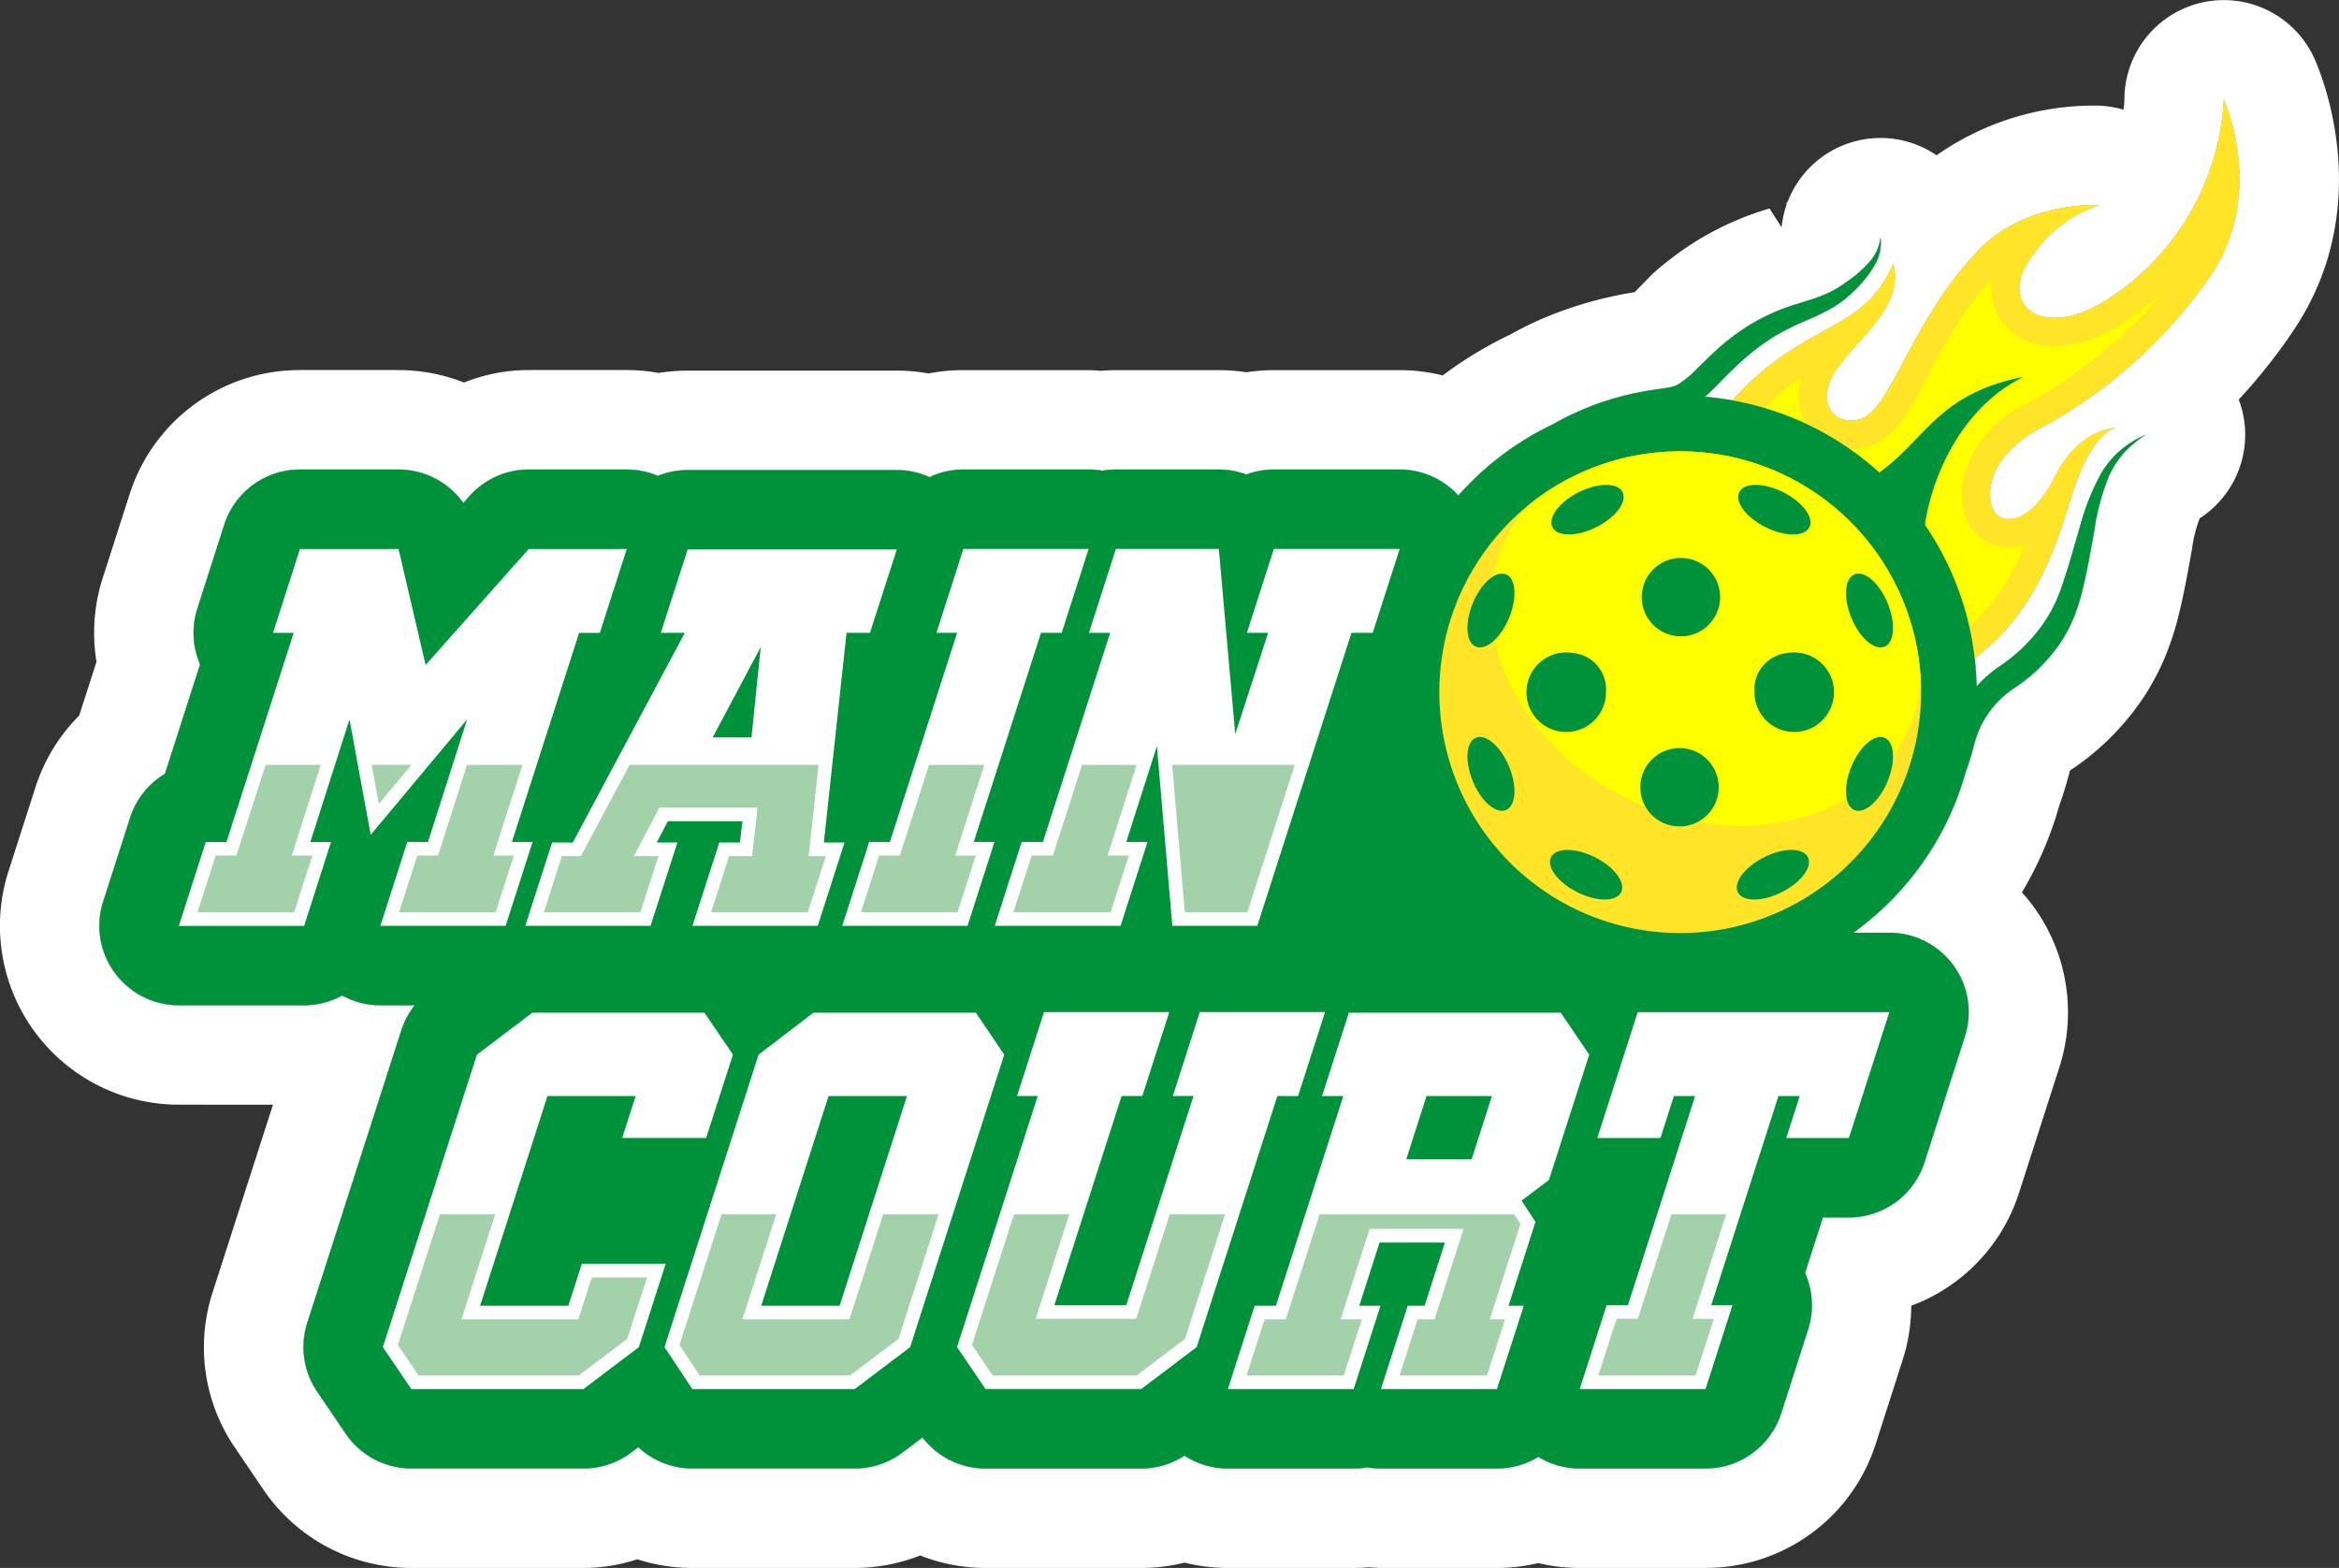 <svg xmlns="http://www.w3.org/2000/svg" xmlns:xlink="http://www.w3.org/1999/xlink" width="141.152" height="94.623" viewBox="0 0 141.152 94.623">
  <rect x="0" y="0" width="141.152" height="94.623" fill="#333333" stroke="none"/>
  <defs>
    <clipPath id="clip-path">
      <rect id="Rectangle_5161" data-name="Rectangle 5161" width="129.142" height="82.622" fill="none"/>
    </clipPath>
  </defs>
  <g id="Group_2065" data-name="Group 2065" transform="translate(-117.159 -18.687)">
    <path id="Union_142" data-name="Union 142" d="M89.333,82.622a4.791,4.791,0,0,1-2.5-.7,4.784,4.784,0,0,1-2.5.7h-7a4.786,4.786,0,0,1-.821-.071,4.788,4.788,0,0,1-.822.071H68.1a4.792,4.792,0,0,1-2.613-.776,4.793,4.793,0,0,1-2.613.776h-9.4a4.794,4.794,0,0,1-3.8-1.874l-1.193.9a4.793,4.793,0,0,1-2.893.971h-9.8a4.794,4.794,0,0,1-3.265-1.286l-.416.315a4.793,4.793,0,0,1-2.893.971H18.827a4.8,4.8,0,0,1-3.966-2.1L13.142,77.99a4.793,4.793,0,0,1-.6-4.16l5.677-17.652a4.792,4.792,0,0,1,.812-1.512H16.956a4.793,4.793,0,0,1-2.3-.588,4.785,4.785,0,0,1-2.3.588H4.794A4.793,4.793,0,0,1,.23,48.407l1.626-5.062a4.787,4.787,0,0,1,2.1-2.646l2.124-6.605a4.794,4.794,0,0,1-.165-3.372l1.626-5.062A4.794,4.794,0,0,1,12.1,22.333h5.95a4.794,4.794,0,0,1,3.909,2.019l.363-.409a4.8,4.8,0,0,1,3.583-1.61h5.917a4.792,4.792,0,0,1,1.878.384,4.782,4.782,0,0,1,1.8-.351H48.122a4.785,4.785,0,0,1,1.975.427,4.782,4.782,0,0,1,2.042-.46H59.7a4.756,4.756,0,0,1,.825.072,4.783,4.783,0,0,1,.819-.072h6.213a4.77,4.77,0,0,1,1.661.3,4.783,4.783,0,0,1,1.66-.3h7.592a4.792,4.792,0,0,1,3.546,1.57q.3-.343.628-.673a17.9,17.9,0,0,1,5.069-3.622,17.27,17.27,0,0,1,2.659-1.229,17.667,17.667,0,0,1,3.536-.872c.289-.041.574-.077.816-.125a1.8,1.8,0,0,0,.586-.2,6.765,6.765,0,0,0,1.169-.988l.62-.606c.215-.211.437-.417.663-.618a14.285,14.285,0,0,1,1.449-1.118,12.259,12.259,0,0,1,3.307-1.528c.56-.18,1.1-.337,1.6-.548a5.825,5.825,0,0,0,.724-.364c.117-.068.23-.143.343-.219l.353-.246a7.061,7.061,0,0,0,1.258-1.11,2.628,2.628,0,0,0,.7-1.515,2.653,2.653,0,0,1-.384,1.73,6.517,6.517,0,0,1-1.124,1.42l-.32.307c-.114.1-.231.208-.353.305a6.5,6.5,0,0,1-.774.522,15.189,15.189,0,0,1-1.62.776c-.528.229-1.027.469-1.507.735a11.794,11.794,0,0,0-1.366.907A15.123,15.123,0,0,0,98.782,16.1c-.2.189-.4.383-.6.583s-.4.419-.613.624-.428.42-.662.63l-.017.014q.838.069,1.659.214.262-.3.544-.585c4.244-4.286,7.368-3.537,9.171-7.662.644,2.629-2.055,4.4-3.45,6.421s0,3.444,1.5,2.945c1.853-.617,3-5.952,7.144-10.232,2.835-2.927,7.251-2.677,7.251-2.677a7.955,7.955,0,0,0-4.136,3.185c-2.049,2.736.627,5.245,4.916,2.316A15.308,15.308,0,0,0,128.207,0s2.555,5.642-.779,10.594a29.324,29.324,0,0,1-10.481,9.339c-3.175,1.808-3.106,4.18-2.593,4.951s2.17.821,3.659-2.13,3.679-2.933,3.679-2.933-1.411.11-2.665,4.066c-.818,2.581-2.008,7.007-5.859,9.826q.1.85.113,1.716a7.553,7.553,0,0,1,1.425-1.237,10.937,10.937,0,0,0,1.257-1,10.163,10.163,0,0,0,1.073-1.182,8.618,8.618,0,0,0,.858-1.345,10.406,10.406,0,0,0,.614-1.524c.367-1.079.673-2.189,1-3.312a14.369,14.369,0,0,1,1.319-3.309A5.67,5.67,0,0,1,122,21.15a5.837,5.837,0,0,1,1.5-.916,6.428,6.428,0,0,0-1.322,1.1,5.5,5.5,0,0,0-.907,1.415,13.747,13.747,0,0,0-.88,3.283c-.2,1.137-.4,2.3-.683,3.448a11.756,11.756,0,0,1-.542,1.759,8.871,8.871,0,0,1-.892,1.661,9.886,9.886,0,0,1-2.68,2.605,5.772,5.772,0,0,0-2.318,2.978c-.085.244-.139.476-.225.789-.122.447-.264.887-.421,1.323a17.791,17.791,0,0,1-4.474,7.719,18.119,18.119,0,0,1-2.3,1.974h2.164a4.794,4.794,0,0,1,4.564,6.26l-2.439,7.593a4.793,4.793,0,0,1-4.564,3.327h-1.569l-1.077,3.349a4.794,4.794,0,0,1,.185,3.415L101.49,79.3a4.794,4.794,0,0,1-4.564,3.327Z" transform="translate(123.156 24.688)" fill="#fff"/>
    <path id="Union_142_-_Outline" data-name="Union 142 - Outline" d="M96.926,82.622A4.794,4.794,0,0,0,101.49,79.3l1.626-5.063a4.794,4.794,0,0,0-.185-3.415l1.077-3.349h1.569a4.793,4.793,0,0,0,4.564-3.327l2.439-7.593a4.794,4.794,0,0,0-4.564-6.26h-2.164a18.116,18.116,0,0,0,2.3-1.974,17.792,17.792,0,0,0,4.474-7.719c.157-.436.3-.876.421-1.323.086-.313.14-.544.225-.789a5.773,5.773,0,0,1,2.318-2.978,9.885,9.885,0,0,0,2.68-2.605,8.872,8.872,0,0,0,.892-1.66,11.761,11.761,0,0,0,.542-1.759c.28-1.152.479-2.311.683-3.448a13.747,13.747,0,0,1,.88-3.283,5.5,5.5,0,0,1,.907-1.415,6.428,6.428,0,0,1,1.322-1.1,5.836,5.836,0,0,0-1.5.916,5.671,5.671,0,0,0-1.166,1.366,14.368,14.368,0,0,0-1.319,3.309c-.329,1.123-.634,2.233-1,3.312a10.406,10.406,0,0,1-.614,1.524,8.616,8.616,0,0,1-.858,1.345,10.159,10.159,0,0,1-1.073,1.182,10.936,10.936,0,0,1-1.257,1,7.553,7.553,0,0,0-1.425,1.237q-.016-.866-.113-1.716c3.851-2.818,5.041-7.245,5.859-9.826,1.254-3.956,2.665-4.066,2.665-4.066s-2.19-.017-3.679,2.933-3.146,2.9-3.659,2.13-.582-3.143,2.593-4.951a29.324,29.324,0,0,0,10.481-9.339C130.761,5.642,128.207,0,128.207,0a15.308,15.308,0,0,1-6.721,11.873c-4.288,2.929-6.965.42-4.916-2.316a7.956,7.956,0,0,1,4.136-3.185s-4.417-.251-7.252,2.677c-4.145,4.28-5.29,9.615-7.144,10.232-1.5.5-2.891-.92-1.5-2.945s4.093-3.792,3.45-6.421c-1.8,4.124-4.927,3.375-9.171,7.662q-.282.285-.544.585-.82-.145-1.659-.214l.017-.014c.234-.21.453-.421.662-.63s.417-.428.613-.624.4-.394.6-.583a15.127,15.127,0,0,1,1.258-1.072,11.794,11.794,0,0,1,1.366-.907c.48-.266.979-.506,1.507-.735a15.19,15.19,0,0,0,1.62-.776,6.5,6.5,0,0,0,.774-.522c.122-.1.239-.2.353-.305l.32-.307a6.515,6.515,0,0,0,1.124-1.42,2.653,2.653,0,0,0,.384-1.73,2.628,2.628,0,0,1-.695,1.515,7.062,7.062,0,0,1-1.258,1.11l-.353.246c-.113.076-.226.151-.343.219a5.822,5.822,0,0,1-.724.364c-.5.211-1.041.368-1.6.548a12.26,12.26,0,0,0-3.307,1.528,14.288,14.288,0,0,0-1.449,1.118c-.226.2-.448.407-.663.618l-.62.606a6.764,6.764,0,0,1-1.169.988,1.8,1.8,0,0,1-.586.2c-.242.048-.527.084-.816.125a17.668,17.668,0,0,0-3.536.872,17.272,17.272,0,0,0-2.659,1.229,17.9,17.9,0,0,0-5.069,3.622q-.324.329-.628.673a4.792,4.792,0,0,0-3.546-1.57H70.876a4.783,4.783,0,0,0-1.66.3,4.77,4.77,0,0,0-1.661-.3H61.343a4.78,4.78,0,0,0-.819.072,4.754,4.754,0,0,0-.825-.072h-7.56a4.782,4.782,0,0,0-2.042.46,4.785,4.785,0,0,0-1.975-.427H35.5a4.783,4.783,0,0,0-1.8.351,4.792,4.792,0,0,0-1.878-.384H25.909a4.8,4.8,0,0,0-3.583,1.61l-.363.409a4.794,4.794,0,0,0-3.909-2.019H12.1a4.794,4.794,0,0,0-4.564,3.328L5.913,30.722a4.794,4.794,0,0,0,.165,3.372L3.955,40.7a4.787,4.787,0,0,0-2.1,2.646L.23,48.407a4.793,4.793,0,0,0,4.564,6.259h7.56a4.785,4.785,0,0,0,2.3-.588,4.793,4.793,0,0,0,2.3.588h2.079a4.792,4.792,0,0,0-.812,1.512L12.545,73.83a4.793,4.793,0,0,0,.6,4.16l1.718,2.531a4.8,4.8,0,0,0,3.966,2.1H29.214a4.793,4.793,0,0,0,2.893-.971l.416-.315a4.794,4.794,0,0,0,3.265,1.286h9.8a4.793,4.793,0,0,0,2.893-.971l1.193-.9a4.794,4.794,0,0,0,3.8,1.874h9.4a4.793,4.793,0,0,0,2.613-.776,4.792,4.792,0,0,0,2.613.776h7.593a4.785,4.785,0,0,0,.822-.071,4.784,4.784,0,0,0,.821.071h7a4.784,4.784,0,0,0,2.5-.7,4.791,4.791,0,0,0,2.5.7h7.593m0,6H89.333a10.77,10.77,0,0,1-2.5-.293,10.79,10.79,0,0,1-2.5.293h-7c-.14,0-.414-.016-.713-.04q-.461.04-.931.04H68.1a10.785,10.785,0,0,1-2.613-.321,10.782,10.782,0,0,1-2.613.321h-9.4a10.764,10.764,0,0,1-3.939-.752,10.832,10.832,0,0,1-3.949.752h-9.8a10.789,10.789,0,0,1-3.324-.523,10.334,10.334,0,0,1-3.25.523H18.827a10.785,10.785,0,0,1-8.93-4.73L8.178,81.36a10.726,10.726,0,0,1-1.344-9.368l3.643-11.326H4.794A10.793,10.793,0,0,1-5.483,46.572l1.626-5.062a10.781,10.781,0,0,1,2.64-4.328l1.043-3.244A10.79,10.79,0,0,1,.2,28.887l1.626-5.062A10.76,10.76,0,0,1,12.1,16.333h5.95a10.776,10.776,0,0,1,3.955.753,10.4,10.4,0,0,1,3.9-.753h5.917a10.774,10.774,0,0,1,1.934.174,10.768,10.768,0,0,1,1.74-.141H48.122a10.788,10.788,0,0,1,1.923.171,10.745,10.745,0,0,1,2.095-.2H59.7c.141,0,.416.017.717.041q.459-.04.927-.041h6.213a10.821,10.821,0,0,1,1.661.128,10.807,10.807,0,0,1,1.659-.128h7.592a10.757,10.757,0,0,1,2.6.319,23.734,23.734,0,0,1,4.062-2.461,20.452,20.452,0,0,1,3.2-1.456,23.486,23.486,0,0,1,4.315-1.106l1.116-1.137a20.384,20.384,0,0,1,2.078-1.608,18.1,18.1,0,0,1,4.949-2.307l.727,1.135a6,6,0,0,1,.31-1.386l-.035-.082a.145.145,0,0,1,.073-.022,6,6,0,0,1,9.005-2.854,16.537,16.537,0,0,1,9.57-3,6.121,6.121,0,0,1,1.712.245,4.586,4.586,0,0,0,.054-.634,6,6,0,0,1,4.745-5.845,6,6,0,0,1,6.721,3.392c.4.889,3.789,8.907-1.267,16.419a33.655,33.655,0,0,1-3.3,4.162,6,6,0,0,1-2.352,7.165,7.63,7.63,0,0,0-.464,1.836c-.264,1.476-.475,2.637-.756,3.792a17.757,17.757,0,0,1-.829,2.637,14.765,14.765,0,0,1-1.475,2.741,15.808,15.808,0,0,1-4.31,4.22c-.248.952-.438,1.544-.649,2.129a21.49,21.49,0,0,1-2.249,5.222,10.7,10.7,0,0,1,.712.876,10.828,10.828,0,0,1,1.555,9.659l-2.44,7.594a10.762,10.762,0,0,1-6.507,6.819,10.793,10.793,0,0,1-.518,3.272L107.2,81.13A10.761,10.761,0,0,1,96.926,88.622Z" transform="translate(123.156 24.688)" fill="#fff"/>
    <g id="Group_1608" data-name="Group 1608" transform="translate(123.156 24.688)">
      <g id="Group_1607" data-name="Group 1607" clip-path="url(#clip-path)">
        <path id="Path_749" data-name="Path 749" d="M369.374,19.933a29.324,29.324,0,0,0,10.481-9.339C383.189,5.642,380.634,0,380.634,0a15.308,15.308,0,0,1-6.721,11.873c-4.289,2.929-6.965.42-4.916-2.315a7.955,7.955,0,0,1,4.136-3.185s-4.417-.251-7.251,2.676c-4.145,4.28-5.291,9.615-7.144,10.232-1.5.5-2.891-.92-1.5-2.945s4.093-3.792,3.449-6.421c-1.8,4.124-4.927,3.376-9.171,7.662-6.349,6.411-5.065,18.921,5.3,18.748,11.25-.188,13.378-8.482,14.632-12.439s2.665-4.066,2.665-4.066-2.19-.017-3.678,2.933-3.146,2.9-3.659,2.13-.582-3.143,2.593-4.951" transform="translate(-252.427)" fill="#ffe428"/>
        <path id="Path_750" data-name="Path 750" d="M362.2,63.012c-.287.017-.584.029-.881.034-4.129.069-5.943-2.137-6.738-4-1.555-3.643-.405-8.736,2.676-11.848a16,16,0,0,1,2.414-2.013,3.4,3.4,0,0,0,.227,2.747,3.152,3.152,0,0,0,2.975,1.568,3.647,3.647,0,0,0,.93-.181c1.526-.508,2.363-2.084,3.522-4.266a28.678,28.678,0,0,1,3.852-5.909,3.545,3.545,0,0,0,.349,2.309,3.8,3.8,0,0,0,3.735,1.847,8.467,8.467,0,0,0,4.139-1.6,17.124,17.124,0,0,0,2.235-1.821,28.352,28.352,0,0,1-8.577,7,6.815,6.815,0,0,0-3.588,4.278,4.017,4.017,0,0,0,.42,3.1,2.745,2.745,0,0,0,2.489,1.2,3.2,3.2,0,0,0,.769-.145,14.4,14.4,0,0,1-2.117,3.636c-2.058,2.5-4.946,3.836-8.829,4.07" transform="translate(-256.949 -28.422)" fill="#ff0"/>
        <path id="Path_751" data-name="Path 751" d="M382.51,61.078c-4.227,2.056-5.9,7.06-6.051,9.713-.257,4.618-5.093,9.174-8.569,5.913-2.306-2.164-.549-6.944,3.59-8.587,5.058-2.009,4.7-5.793,11.03-7.038" transform="translate(-266.373 -44.347)" fill="#00923a"/>
        <path id="Path_752" data-name="Path 752" d="M121.995,43.2a5.671,5.671,0,0,0-1.166,1.367,14.356,14.356,0,0,0-1.319,3.309c-.329,1.123-.634,2.233-1,3.312a10.415,10.415,0,0,1-.614,1.524,8.642,8.642,0,0,1-.858,1.345,10.2,10.2,0,0,1-1.073,1.182,10.967,10.967,0,0,1-1.257,1,7.54,7.54,0,0,0-1.425,1.237A17.877,17.877,0,0,0,96.891,40l.017-.015c.234-.21.453-.42.662-.63s.417-.428.613-.624.4-.394.6-.583a15.086,15.086,0,0,1,1.258-1.073,11.854,11.854,0,0,1,1.366-.907c.48-.266.979-.506,1.507-.735a15.273,15.273,0,0,0,1.62-.776,6.522,6.522,0,0,0,.774-.522c.122-.1.239-.2.353-.3l.319-.308a6.515,6.515,0,0,0,1.124-1.419,2.654,2.654,0,0,0,.384-1.73,2.628,2.628,0,0,1-.695,1.515A7.05,7.05,0,0,1,105.534,33l-.353.246c-.113.077-.226.151-.343.219a5.849,5.849,0,0,1-.724.365c-.5.211-1.041.368-1.6.548a12.266,12.266,0,0,0-3.307,1.528,14.34,14.34,0,0,0-1.449,1.118c-.226.2-.448.407-.663.618l-.62.606a6.767,6.767,0,0,1-1.169.989,1.8,1.8,0,0,1-.586.2c-.242.047-.526.084-.816.125a17.657,17.657,0,0,0-3.536.872,17.271,17.271,0,0,0-2.66,1.229,17.906,17.906,0,0,0-5.069,3.622q-.324.33-.628.672a4.794,4.794,0,0,0-3.546-1.569H70.875a4.779,4.779,0,0,0-1.659.3,4.775,4.775,0,0,0-1.661-.3H61.343a4.8,4.8,0,0,0-.819.072,4.769,4.769,0,0,0-.825-.072h-7.56a4.778,4.778,0,0,0-2.042.46,4.788,4.788,0,0,0-1.975-.427H35.5a4.781,4.781,0,0,0-1.8.351,4.791,4.791,0,0,0-1.878-.384H25.909A4.794,4.794,0,0,0,22.325,46l-.363.409a4.793,4.793,0,0,0-3.909-2.019H12.1a4.793,4.793,0,0,0-4.564,3.328L5.913,52.778a4.793,4.793,0,0,0,.165,3.371L3.955,62.754a4.788,4.788,0,0,0-2.1,2.646L.229,70.462a4.794,4.794,0,0,0,4.564,6.26h7.56a4.785,4.785,0,0,0,2.3-.588,4.794,4.794,0,0,0,2.3.588h2.079a4.784,4.784,0,0,0-.812,1.512L12.545,95.885a4.794,4.794,0,0,0,.6,4.16l1.718,2.531a4.794,4.794,0,0,0,3.966,2.1H29.213a4.794,4.794,0,0,0,2.893-.971l.416-.315a4.793,4.793,0,0,0,3.265,1.286h9.8a4.794,4.794,0,0,0,2.893-.971l1.193-.9a4.794,4.794,0,0,0,3.8,1.874h9.4a4.793,4.793,0,0,0,2.613-.777,4.79,4.79,0,0,0,2.613.777h7.593a4.779,4.779,0,0,0,.822-.071,4.783,4.783,0,0,0,.821.071h7a4.784,4.784,0,0,0,2.5-.7,4.791,4.791,0,0,0,2.5.7h7.593a4.793,4.793,0,0,0,4.564-3.327l1.626-5.062a4.794,4.794,0,0,0-.184-3.415l1.077-3.349h1.569a4.793,4.793,0,0,0,4.564-3.328L112.58,78.6a4.794,4.794,0,0,0-4.564-6.26h-2.164a18.118,18.118,0,0,0,2.3-1.974,17.787,17.787,0,0,0,4.475-7.719c.157-.436.3-.876.421-1.323.086-.313.14-.544.225-.789a5.766,5.766,0,0,1,2.318-2.978,9.884,9.884,0,0,0,2.68-2.605,8.862,8.862,0,0,0,.892-1.661,11.781,11.781,0,0,0,.542-1.758c.28-1.152.479-2.311.683-3.448a13.749,13.749,0,0,1,.879-3.283,5.5,5.5,0,0,1,.907-1.415,6.428,6.428,0,0,1,1.322-1.1,5.843,5.843,0,0,0-1.5.915" transform="translate(0 -22.055)" fill="#00923a"/>
        <path id="Path_753" data-name="Path 753" d="M37.222,121.776h-7.56l1.626-5.062h1.249l2.363-7.4-5.821,6.969L27.8,109.318l-2.363,7.4h1.249l-1.626,5.062H17.5l1.626-5.062h1.249l4.058-12.623H23.184l1.626-5.062h5.95l1.634,7,6.222-7h5.917l-1.626,5.062H41.657L37.6,116.714h1.249Z" transform="translate(-12.706 -71.903)" fill="#fff"/>
        <path id="Path_754" data-name="Path 754" d="M111.47,121.864h-7.56l1.619-5.029h1.249l.147-1.282h-4.5l-.673,1.282H103l-1.619,5.029h-7.56l1.619-5.029h1.249l6.76-12.655H102l1.619-5.029h12.622l-1.619,5.029h-1.413l-1.37,12.655h1.249Zm-4-11.373.561-5.457-2.9,5.457Z" transform="translate(-68.119 -71.991)" fill="#fff"/>
        <path id="Path_755" data-name="Path 755" d="M171.218,121.776h-7.56l1.626-5.062h1.249l4.058-12.623h-1.249l1.626-5.062h7.56l-1.626,5.062h-1.249l-4.058,12.623h1.249Z" transform="translate(-118.828 -71.903)" fill="#fff"/>
        <path id="Path_756" data-name="Path 756" d="M220.066,104.092h-1.282L213.1,121.776h-5.128l-.93-10.847-1.849,5.785h1.282l-1.626,5.062h-7.593l1.626-5.062h1.282l4.058-12.623H202.94l1.626-5.062h6.213l.99,11.176,1.986-6.114h-1.282L214.1,99.03h7.593Z" transform="translate(-143.223 -71.903)" fill="#fff"/>
        <path id="Path_757" data-name="Path 757" d="M74.563,223.922H64.176l-1.718-2.531,5.677-17.652,3.344-2.531H81.866l1.718,2.531-1.619,5.029H76.9l.813-2.531H72.391l-4.065,12.656h5.325l.813-2.532h5.062l-1.619,5.029Z" transform="translate(-45.35 -146.093)" fill="#fff"/>
        <path id="Path_758" data-name="Path 758" d="M135.979,223.922h-9.8L124.5,221.39l5.677-17.651,3.311-2.531h9.8L145,203.739l-5.677,17.651Zm3.153-17.685H134.4l-4.065,12.655h4.733Z" transform="translate(-90.395 -146.093)" fill="#fff"/>
        <path id="Path_759" data-name="Path 759" d="M209.518,206.15h-1.249L203.4,221.3l-3.344,2.531h-9.4l-1.718-2.531,4.871-15.153h-1.249l1.626-5.062h7.56l-1.626,5.062h-1.249l-4.058,12.622h4.339l4.058-12.622h-1.249l1.626-5.062h7.56Z" transform="translate(-137.181 -146.006)" fill="#fff"/>
        <path id="Path_760" data-name="Path 760" d="M264.846,223.922h-7l1.619-5.029h1.019l1.223-3.813h-3.944l-1.223,3.813h1.282l-1.619,5.029h-7.593l1.619-5.029h1.282l4.065-12.655h-1.282l1.619-5.029H268.7l1.718,2.531-2.432,7.56-1.652,1.249.839,1.282-1.626,5.062h.92Zm-.3-17.685H260.6l-1.223,3.813h3.944Z" transform="translate(-180.509 -146.093)" fill="#fff"/>
        <path id="Path_761" data-name="Path 761" d="M342.37,208.681h-3.78l.813-2.531h-1.282l-4.058,12.622h1.282l-1.626,5.062h-7.593l1.626-5.062h1.282l4.058-12.622h-1.282L331,208.681h-3.813l2.439-7.593h15.186Z" transform="translate(-236.792 -146.005)" fill="#fff"/>
        <path id="Path_762" data-name="Path 762" d="M309.616,77.528A14.536,14.536,0,1,0,324.274,91.94a14.536,14.536,0,0,0-14.658-14.412" transform="translate(-214.34 -56.291)" fill="#ffe428"/>
        <path id="Path_763" data-name="Path 763" d="M317.864,77.528a14.472,14.472,0,0,0-9.055,3.267,8.933,8.933,0,0,0-1.364,2.054c-2.594,5.423.722,12.434,7.406,15.661s14.205,1.447,16.8-3.975a9.006,9.006,0,0,0,.852-3.174,14.534,14.534,0,0,0-14.638-13.833" transform="translate(-222.588 -56.291)" fill="#ff0"/>
        <path id="Path_764" data-name="Path 764" d="M342.135,101.017a2.365,2.365,0,1,0,2.385,2.345,2.365,2.365,0,0,0-2.385-2.345" transform="translate(-246.714 -73.346)" fill="#00923a"/>
        <path id="Path_765" data-name="Path 765" d="M303.884,107.139c.5-1.2.423-2.386-.179-2.638s-1.5.521-2,1.726-.423,2.386.179,2.638,1.5-.521,2-1.726" transform="translate(-218.818 -75.841)" fill="#00923a"/>
        <path id="Path_766" data-name="Path 766" d="M385.114,107.139c-.5-1.2-.423-2.386.179-2.638s1.5.521,2,1.726.423,2.386-.179,2.638-1.5-.521-2-1.726" transform="translate(-279.382 -75.841)" fill="#00923a"/>
        <path id="Path_767" data-name="Path 767" d="M362.689,87.467c-1.169-.583-1.88-1.529-1.589-2.113s1.475-.586,2.644,0,1.88,1.529,1.589,2.114-1.475.586-2.644,0" transform="translate(-262.139 -61.654)" fill="#00923a"/>
        <path id="Path_768" data-name="Path 768" d="M322.592,87.467c1.169-.583,1.88-1.529,1.589-2.113s-1.475-.586-2.644,0-1.88,1.529-1.589,2.114,1.475.586,2.644,0" transform="translate(-232.26 -61.654)" fill="#00923a"/>
        <path id="Path_769" data-name="Path 769" d="M341.864,147.631a2.365,2.365,0,1,0-2.385-2.345,2.365,2.365,0,0,0,2.385,2.345" transform="translate(-246.488 -103.757)" fill="#00923a"/>
        <path id="Path_770" data-name="Path 770" d="M385.114,142.226c-.5,1.2-.423,2.386.179,2.638s1.5-.521,2-1.726.423-2.386-.179-2.638-1.5.521-2,1.726" transform="translate(-279.382 -101.979)" fill="#00923a"/>
        <path id="Path_771" data-name="Path 771" d="M303.884,142.226c.5,1.2.423,2.386-.179,2.638s-1.5-.521-2-1.726-.423-2.386.179-2.638,1.5.521,2,1.726" transform="translate(-218.818 -101.979)" fill="#00923a"/>
        <path id="Path_772" data-name="Path 772" d="M362.377,165.795c-1.169.583-1.88,1.529-1.589,2.113s1.475.586,2.644,0,1.88-1.529,1.589-2.114-1.475-.586-2.644,0" transform="translate(-261.913 -120.063)" fill="#00923a"/>
        <path id="Path_773" data-name="Path 773" d="M319.41,121.959a2.4,2.4,0,1,0,2,2.348,2.2,2.2,0,0,0-2-2.348" transform="translate(-230.491 -88.552)" fill="#00923a"/>
        <path id="Path_774" data-name="Path 774" d="M322.281,165.795c1.169.583,1.88,1.529,1.589,2.113s-1.475.586-2.644,0-1.881-1.529-1.589-2.114,1.475-.586,2.644,0" transform="translate(-232.034 -120.063)" fill="#00923a"/>
        <path id="Path_775" data-name="Path 775" d="M366.612,121.959a2.4,2.4,0,1,1-2,2.348,2.2,2.2,0,0,1,2-2.348" transform="translate(-264.734 -88.552)" fill="#00923a"/>
        <path id="Path_776" data-name="Path 776" d="M62.389,146.606l-1.967,2.353-.433-2.353Z" transform="translate(-43.557 -106.448)" fill="#a3d2aa"/>
        <path id="Path_777" data-name="Path 777" d="M72.95,152.079l-1.1,3.419H66.02l1.1-3.419h1.252l.181-.57,1.567-4.9h3.347l-1.416,4.4-.345,1.074Z" transform="translate(-47.935 -106.448)" fill="#a3d2aa"/>
        <path id="Path_778" data-name="Path 778" d="M28.543,152.079l-1.1,3.419H21.61l1.1-3.419h1.249l.184-.57,1.578-4.9h3.325l-1.405,4.4-.342,1.071Z" transform="translate(-15.69 -106.448)" fill="#a3d2aa"/>
        <path id="Path_779" data-name="Path 779" d="M114.953,152.112l-1.09,3.386h-5.832l1.087-3.386H110.5l.082-.729.148-1.282.1-.915h-5.922l-.23.441-.674,1.282-.633,1.2h1.482l-1.09,3.386H97.939l1.087-3.386h1.145l.233-.433,2.709-5.073h11.4l-.5,4.6-.1.909Z" transform="translate(-71.112 -106.448)" fill="#a3d2aa"/>
        <path id="Path_780" data-name="Path 780" d="M174.7,152.079l-1.1,3.419H167.77l1.1-3.419h1.249l.184-.57,1.578-4.9h3.334l-1.413,4.4-.345,1.074Z" transform="translate(-121.814 -106.448)" fill="#a3d2aa"/>
        <path id="Path_781" data-name="Path 781" d="M243.745,146.606l-2.86,8.892h-3.775l-.762-8.892Z" transform="translate(-171.608 -106.448)" fill="#a3d2aa"/>
        <path id="Path_782" data-name="Path 782" d="M208.335,152.079l-1.1,3.419H201.37l1.1-3.419h1.282l.184-.57,1.578-4.9H208.8l-1.405,4.4-.345,1.071Z" transform="translate(-146.21 -106.448)" fill="#a3d2aa"/>
        <path id="Path_783" data-name="Path 783" d="M80.8,249.419,79.6,253.128l-2.917,2.208H67.009L65.76,253.5l2.539-7.892h3.336l-1.693,5.27-.345,1.074h7.051l.184-.57.63-1.961Z" transform="translate(-47.747 -178.33)" fill="#a3d2aa"/>
        <path id="Path_784" data-name="Path 784" d="M143.435,245.607l-2.419,7.522-2.917,2.208h-9.078L127.8,253.5l2.539-7.894h3.3l-1.7,5.27-.342,1.074h6.459l.184-.57,1.854-5.774Z" transform="translate(-92.792 -178.33)" fill="#a3d2aa"/>
        <path id="Path_785" data-name="Path 785" d="M207.513,245.607l-2.419,7.522-2.917,2.208h-8.689l-1.249-1.838,2.537-7.892h3.336l-1.685,5.237-.345,1.074h6.065l.184-.57,1.846-5.741Z" transform="translate(-139.581 -178.33)" fill="#a3d2aa"/>
        <path id="Path_786" data-name="Path 786" d="M267.409,251.951h.92l-1.09,3.386h-5.273l1.087-3.386h1.022l.184-.57,1.222-3.813.345-1.074h-5.67l-.184.57-1.224,3.816-.342,1.071h1.279l-1.09,3.386h-5.865l1.087-3.386H255.1l.181-.57,1.857-5.774h11.74l.381.583-1.507,4.687Z" transform="translate(-183.501 -178.33)" fill="#a3d2aa"/>
        <path id="Path_787" data-name="Path 787" d="M337.205,251.918l-1.1,3.419H330.24l1.1-3.419h1.282l.184-.57,1.846-5.741h3.3l-1.682,5.237-.345,1.074Z" transform="translate(-239.78 -178.33)" fill="#a3d2aa"/>
      </g>
    </g>
  </g>
</svg>
